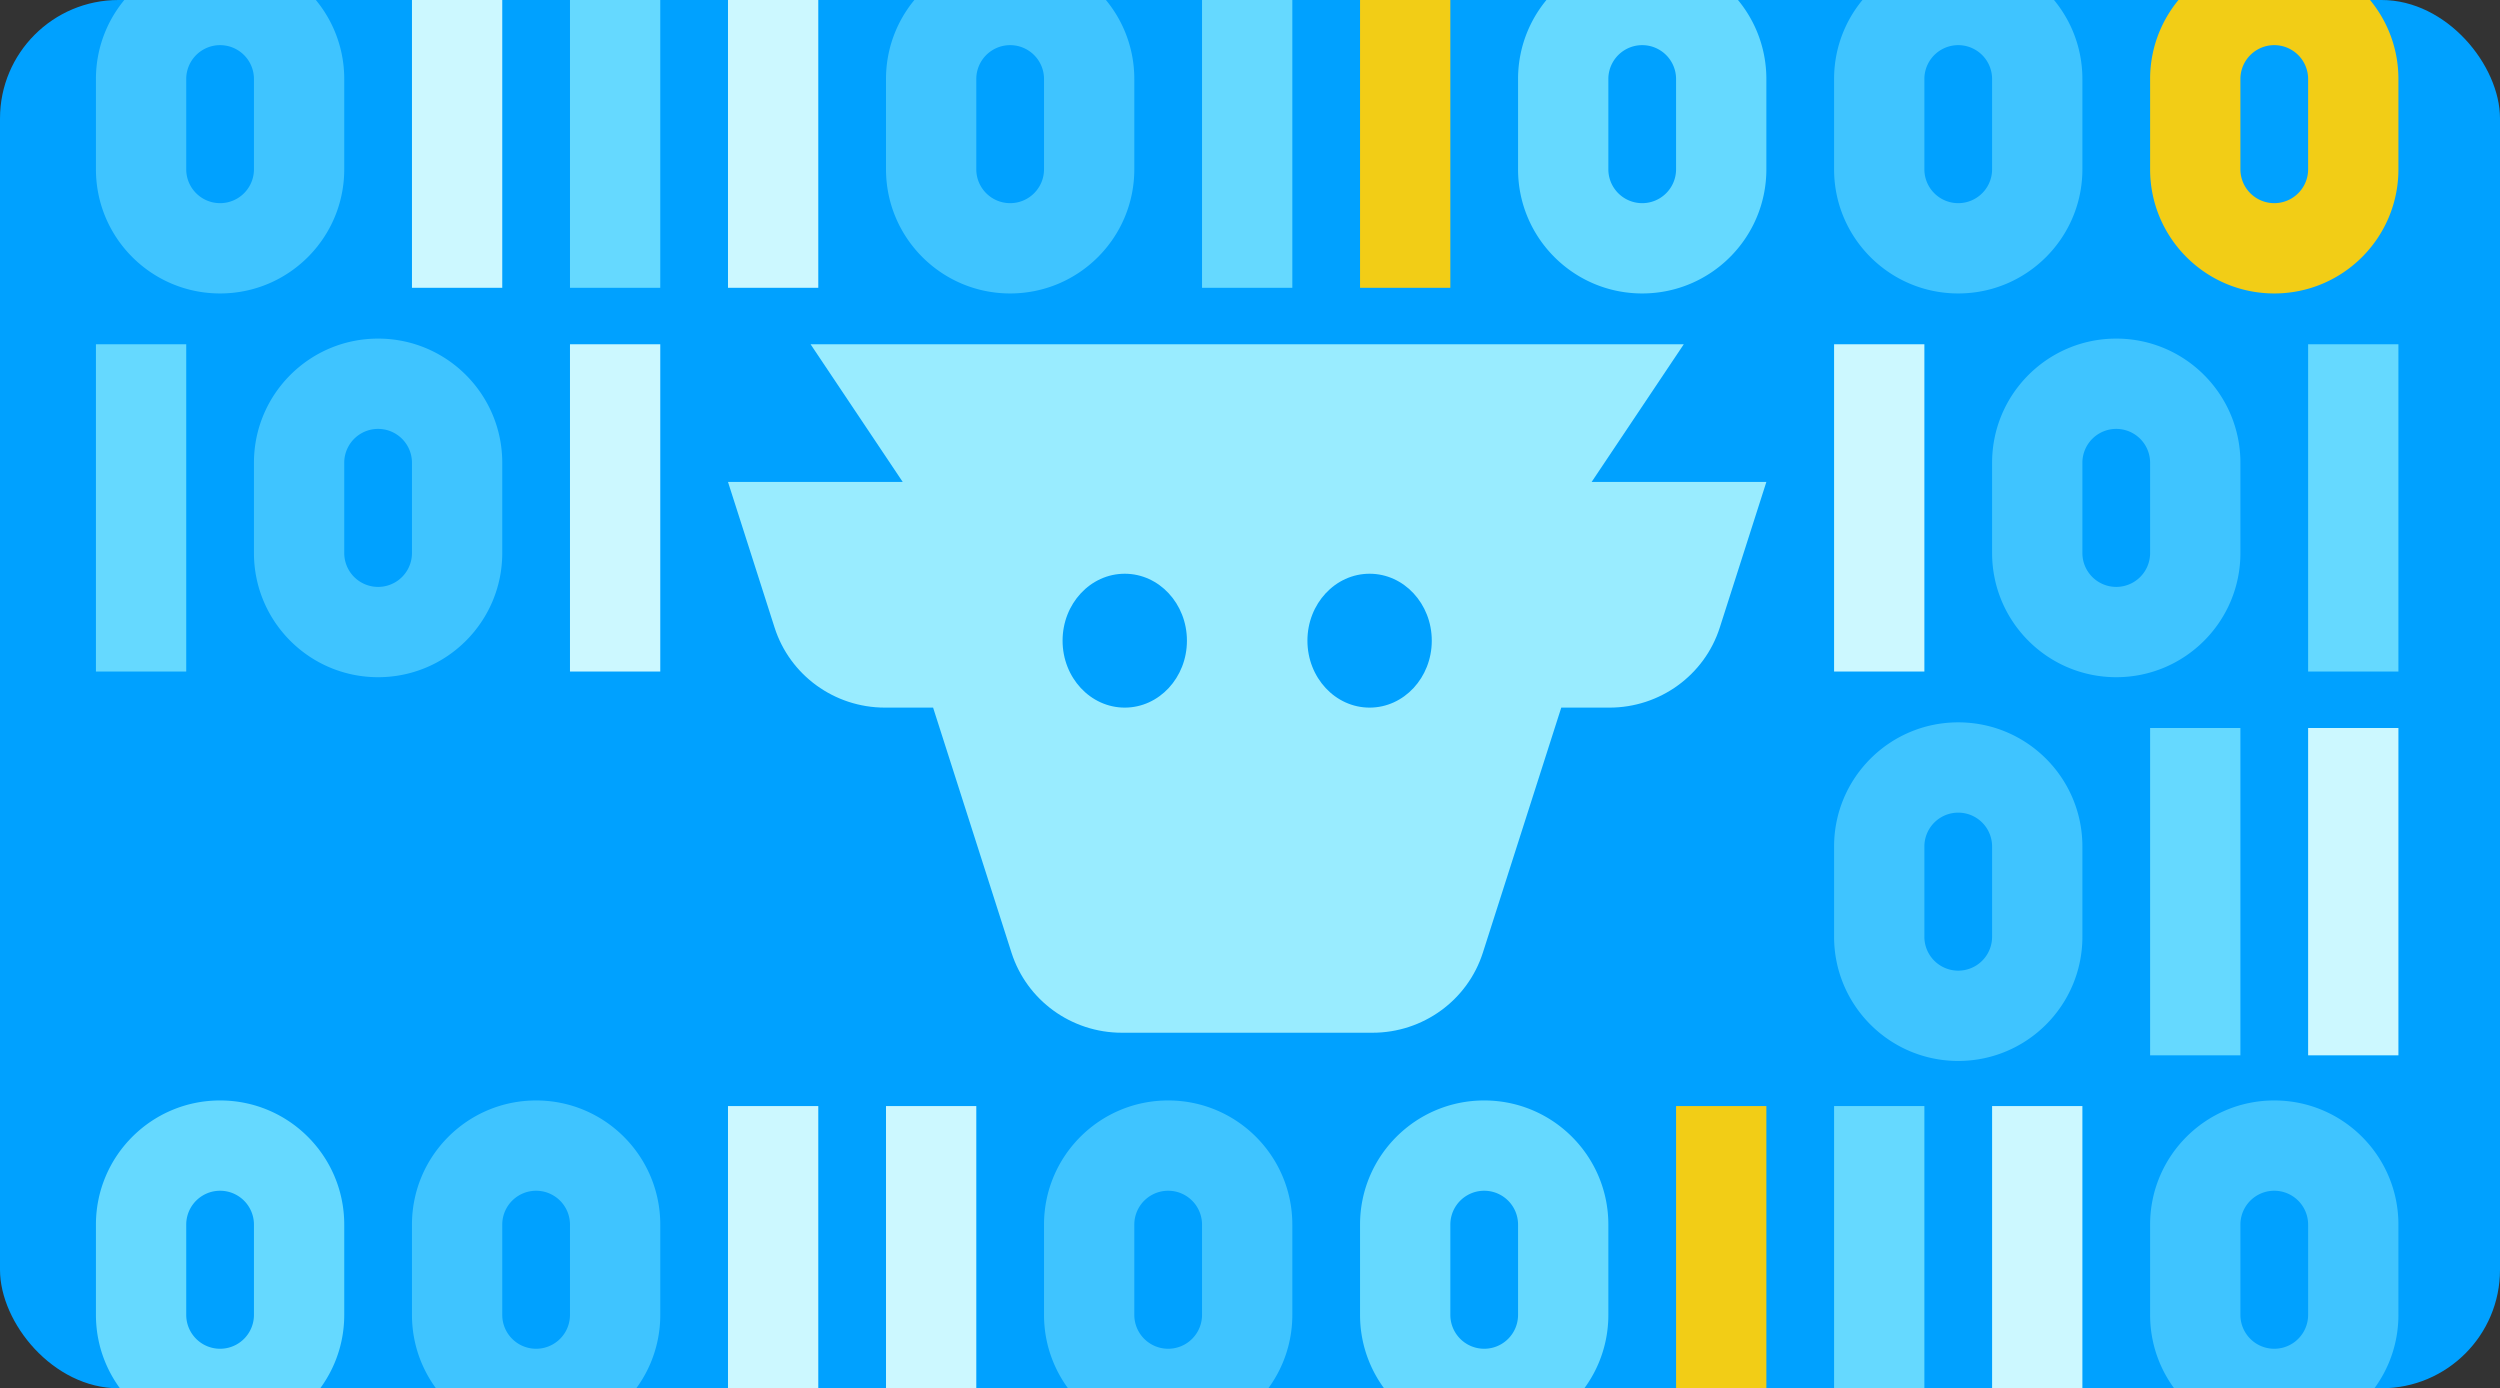 <svg xmlns="http://www.w3.org/2000/svg" fill="none" viewBox="0 0 443 246"><rect x="0" y="0" width="443" height="246" fill="#333333" stroke="none"/><g clip-path="url(#a)"><rect width="443" height="246" fill="#00A1FF" rx="21"/><path fill="#CCF8FF" d="M157 254h16v-58h-16v58Z"/><path fill="#65D9FF" d="M117 51h-16V-7h16v58ZM17 119h16V61H17v58Z"/><path fill="#F2CD16" d="M313 254h-16v-58h16v58ZM241 51h16V-7h-16v58Z"/><path fill="#CCF8FF" d="M129 254h16v-58h-16v58Zm16-203h-16V-7h16v58Zm-28 68h-16V61h16v58Z"/><path fill="#65D9FF" d="M341 254h-16v-58h16v58ZM213 51h16V-7h-16v58Z"/><path fill="#CCF8FF" d="M369 254h-16v-58h16v58ZM89 51H73V-7h16v58Z"/><path fill="#65D9FF" fill-rule="evenodd" d="M269 217v16a6 6 0 1 1-12 0v-16a6 6 0 1 1 12 0Zm-6 38c-12.15 0-22-9.85-22-22v-16c0-12.15 9.85-22 22-22s22 9.85 22 22v16c0 12.15-9.85 22-22 22Z" clip-rule="evenodd"/><path fill="#3FC4FF" fill-rule="evenodd" d="M33 14v16a6 6 0 0 0 12 0V14a6 6 0 0 0-12 0Zm6 38c12.15 0 22-9.85 22-22V14C61 1.85 51.15-8 39-8S17 1.85 17 14v16c0 12.15 9.85 22 22 22Zm174 165v16a6 6 0 1 1-12 0v-16a6 6 0 1 1 12 0Zm-6 38c-12.15 0-22-9.85-22-22v-16c0-12.15 9.85-22 22-22s22 9.85 22 22v16c0 12.15-9.85 22-22 22ZM185 14v16a6 6 0 1 1-12 0V14a6 6 0 1 1 12 0Zm-6 38c-12.15 0-22-9.85-22-22V14c0-12.15 9.85-22 22-22s22 9.85 22 22v16c0 12.15-9.85 22-22 22ZM73 82v16a6 6 0 1 1-12 0V82a6 6 0 0 1 12 0Zm-6 38c-12.15 0-22-9.85-22-22V82c0-12.15 9.85-22 22-22s22 9.85 22 22v16c0 12.15-9.85 22-22 22Z" clip-rule="evenodd"/><path fill="#CCF8FF" d="M425 187h-16v-58h16v58Z"/><path fill="#65D9FF" d="M425 119h-16V61h16v58Z"/><path fill="#CCF8FF" d="M325 61h16v58h-16V61Z"/><path fill="#65D9FF" d="M397 129h-16v58h16v-58Z"/><path fill="#3FC4FF" fill-rule="evenodd" d="M369 98V82a6 6 0 1 1 12 0v16a6 6 0 1 1-12 0Zm6-38c12.15 0 22 9.85 22 22v16c0 12.15-9.85 22-22 22s-22-9.85-22-22V82c0-12.15 9.85-22 22-22Zm-22 106v-16a6 6 0 1 0-12 0v16a6 6 0 1 0 12 0Zm-6-38c-12.15 0-22 9.85-22 22v16c0 12.15 9.85 22 22 22s22-9.85 22-22v-16c0-12.15-9.85-22-22-22Zm-246 89v16a6 6 0 1 1-12 0v-16a6 6 0 1 1 12 0Zm-6 38c-12.15 0-22-9.85-22-22v-16c0-12.15 9.85-22 22-22s22 9.85 22 22v16c0 12.15-9.85 22-22 22ZM353 14v16a6 6 0 1 1-12 0V14a6 6 0 1 1 12 0Zm-6 38c-12.15 0-22-9.85-22-22V14c0-12.15 9.85-22 22-22s22 9.85 22 22v16c0 12.15-9.85 22-22 22Z" clip-rule="evenodd"/><path fill="#65D9FF" fill-rule="evenodd" d="M45 217v16a6 6 0 1 1-12 0v-16a6 6 0 1 1 12 0Zm-6 38c-12.15 0-22-9.85-22-22v-16c0-12.15 9.85-22 22-22s22 9.85 22 22v16c0 12.15-9.85 22-22 22ZM297 14v16a6 6 0 1 1-12 0V14a6 6 0 1 1 12 0Zm-6 38c-12.15 0-22-9.85-22-22V14c0-12.15 9.85-22 22-22s22 9.85 22 22v16c0 12.15-9.85 22-22 22Z" clip-rule="evenodd"/><path fill="#3FC4FF" fill-rule="evenodd" d="M397 217v16a6 6 0 1 0 12 0v-16a6 6 0 1 0-12 0Zm6 38c12.15 0 22-9.85 22-22v-16c0-12.15-9.85-22-22-22s-22 9.85-22 22v16c0 12.15 9.85 22 22 22Z" clip-rule="evenodd"/><path fill="#F2CD16" fill-rule="evenodd" d="M397 14v16a6 6 0 1 0 12 0V14a6 6 0 1 0-12 0Zm6 38c12.15 0 22-9.85 22-22V14c0-12.15-9.85-22-22-22s-22 9.85-22 22v16c0 12.15 9.85 22 22 22Z" clip-rule="evenodd"/><path fill="#99ECFF" fill-rule="evenodd" d="M243.216 183c8.937 0 16.845-5.739 19.548-14.186l13.892-43.425h8.541c8.938 0 16.846-5.739 19.548-14.186L313 85.4h-30.963L298.368 61H143.632l16.331 24.4H129l8.255 25.803c2.702 8.447 10.61 14.186 19.548 14.186h8.541l13.892 43.425c2.703 8.447 10.611 14.186 19.548 14.186h44.432Zm10.495-69.472c0 6.55-4.933 11.861-11.017 11.861-6.085 0-11.018-5.311-11.018-11.861 0-6.551 4.933-11.861 11.018-11.861 6.084 0 11.017 5.31 11.017 11.861Zm-65.422 0c0 6.55 4.933 11.861 11.017 11.861 6.085 0 11.018-5.311 11.018-11.861 0-6.551-4.933-11.861-11.018-11.861-6.084 0-11.017 5.31-11.017 11.861Z" clip-rule="evenodd"/></g><defs><clipPath id="a"><rect width="443" height="246" fill="#fff" rx="21"/></clipPath></defs></svg>